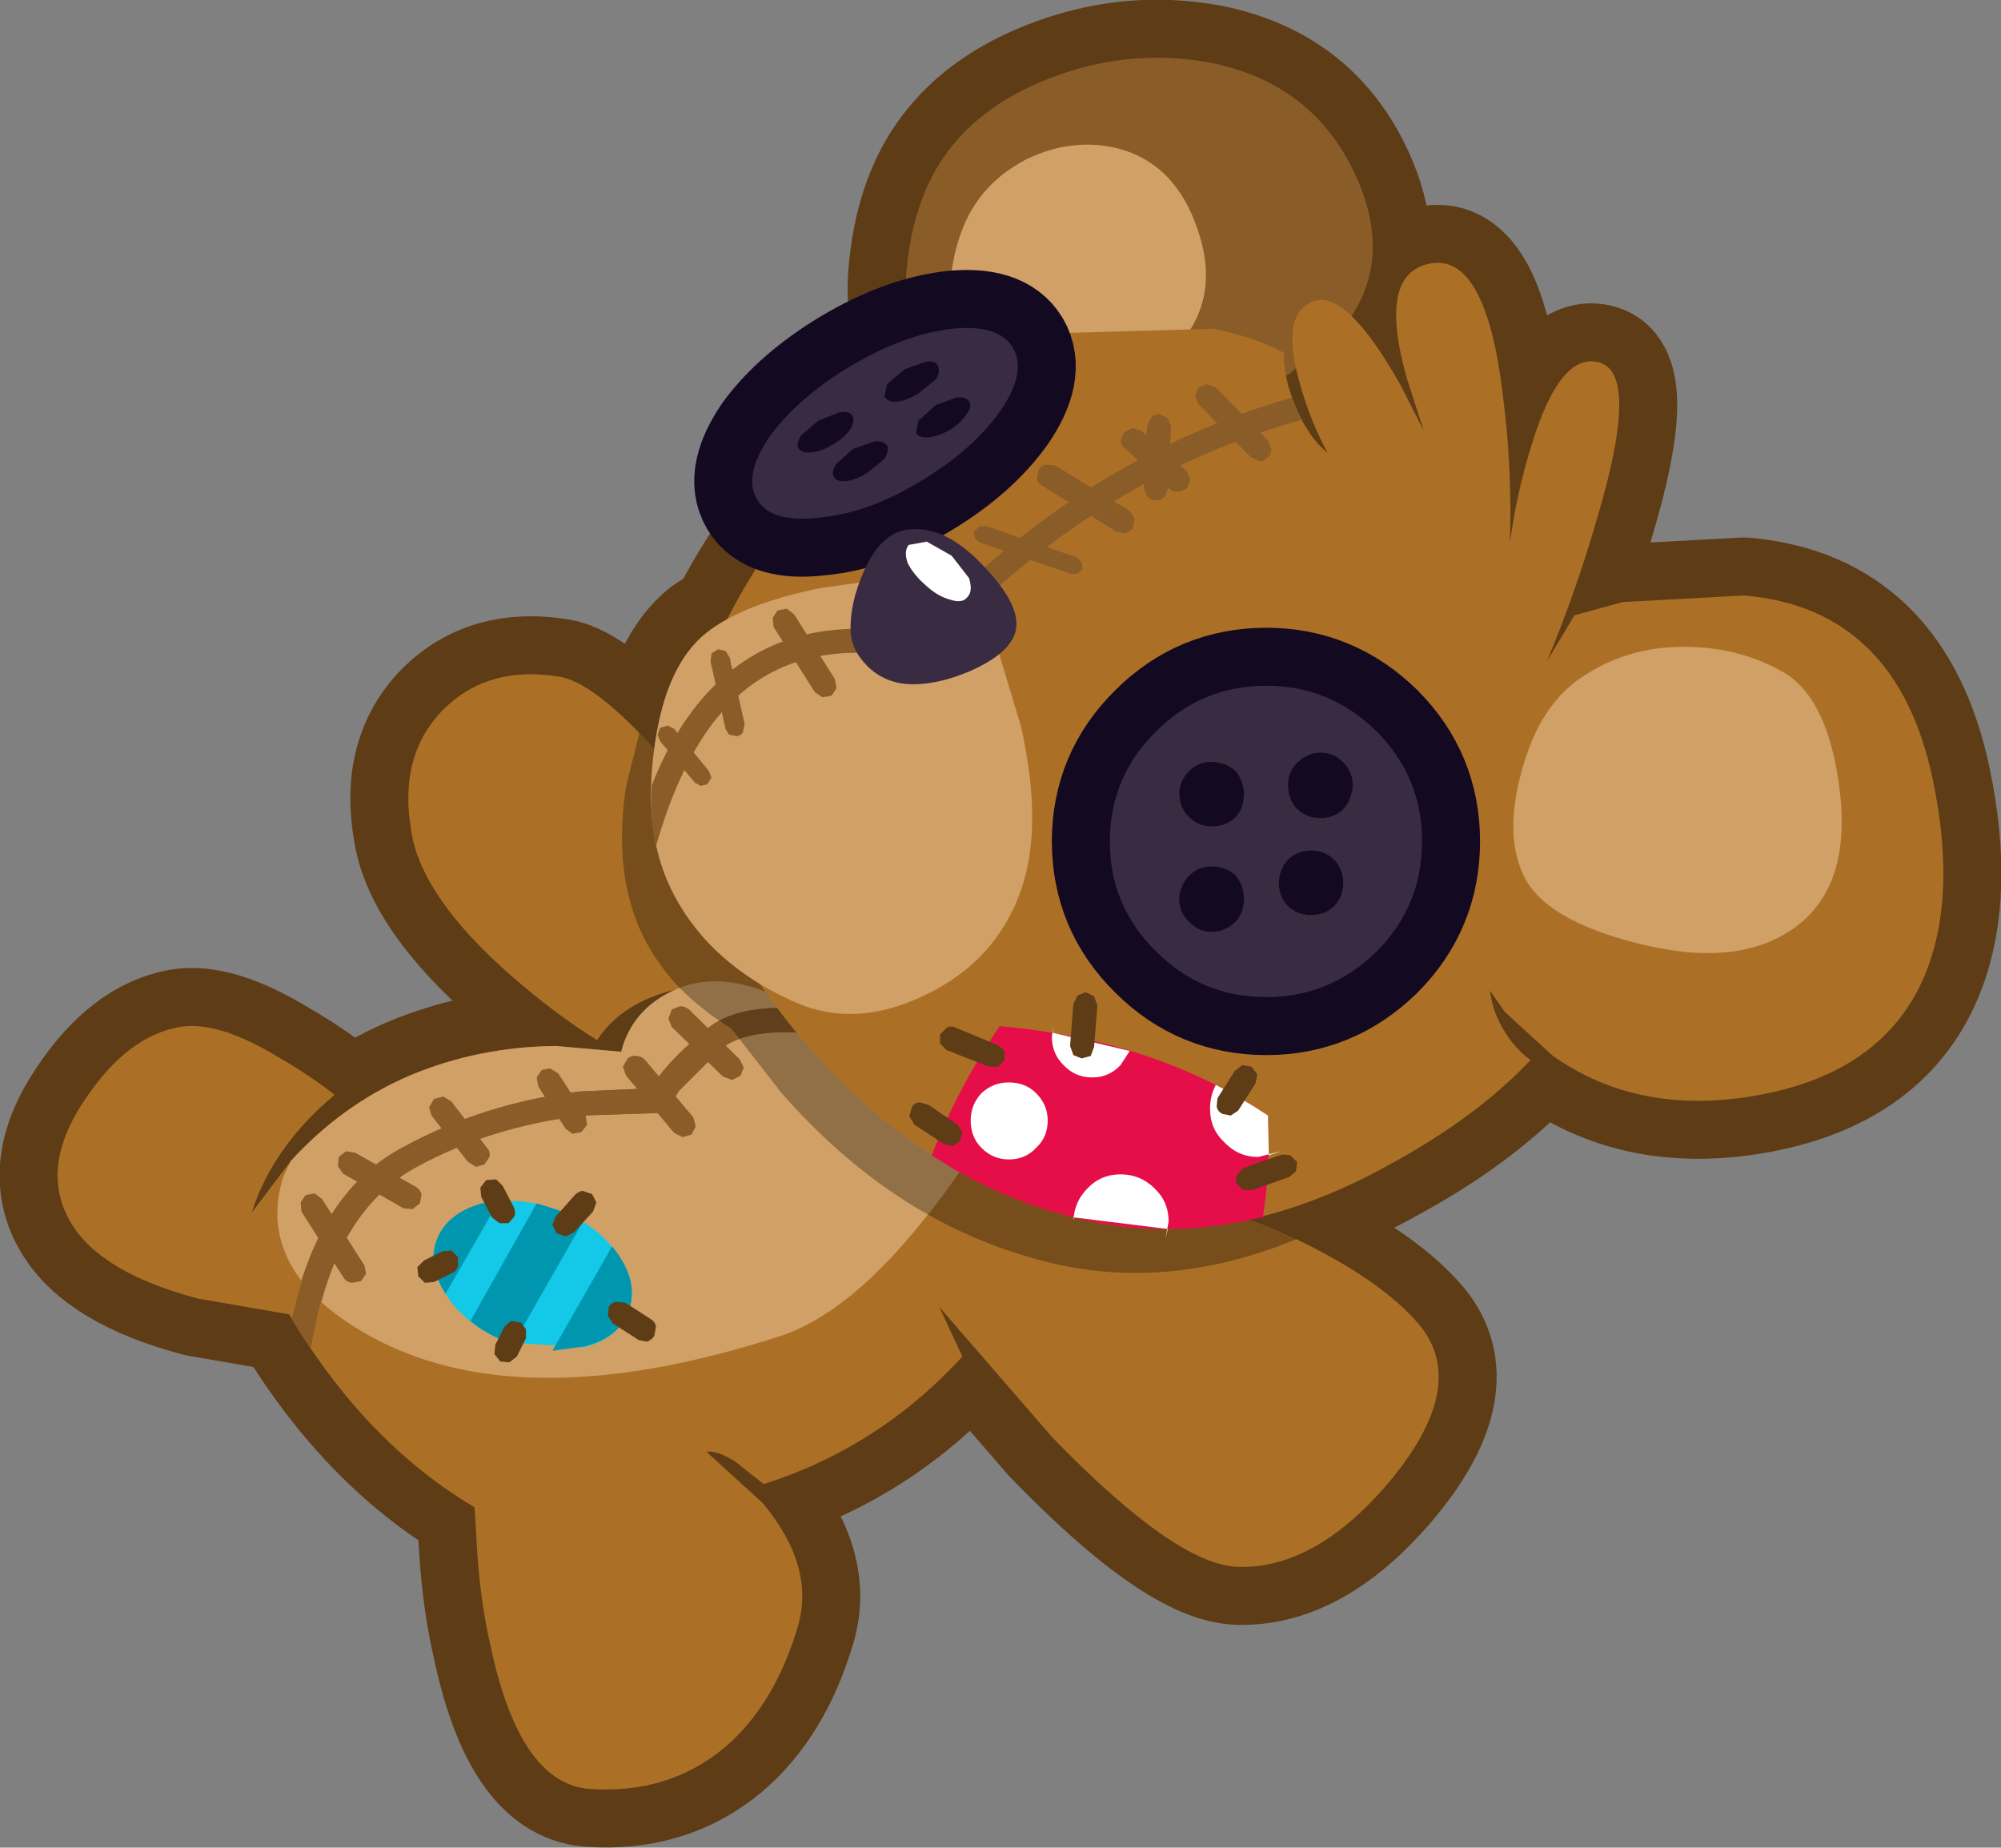 <?xml version="1.0" encoding="UTF-8" standalone="no"?>
<svg xmlns:xlink="http://www.w3.org/1999/xlink" height="111.55px" width="120.8px" xmlns="http://www.w3.org/2000/svg">
  <rect width="100%" height="100%" fill="#808080" stroke="none"/>
  <g transform="matrix(1.0, 0.0, 0.0, 1.0, 60.4, 55.75)">
    <path d="M17.25 -33.1 Q17.4 -32.05 17.9 -31.0 18.65 -29.3 19.75 -28.4 18.7 -30.35 18.1 -32.5 L17.85 -33.45 17.4 -33.15 17.25 -33.1 M12.75 -51.95 Q19.1 -50.65 21.6 -44.8 23.55 -40.2 21.2 -36.65 22.5 -35.35 24.15 -32.5 L25.55 -29.75 24.55 -32.85 Q22.7 -39.3 26.0 -39.85 29.35 -40.4 30.35 -31.7 30.9 -27.4 30.75 -22.95 31.15 -25.95 32.05 -28.85 33.8 -34.6 36.2 -33.85 38.6 -33.1 36.0 -24.4 34.75 -20.05 33.0 -15.85 L34.65 -18.6 37.55 -19.4 44.9 -19.8 Q54.15 -19.0 56.3 -8.6 57.7 -1.85 55.95 2.75 53.6 8.9 45.85 10.35 38.6 11.7 33.35 8.0 L30.45 5.35 29.55 4.05 Q29.7 5.35 30.45 6.55 31.1 7.6 32.0 8.25 28.75 11.7 23.5 14.55 13.1 20.35 3.5 17.5 -4.9 15.05 -11.5 7.55 L-14.5 3.65 Q-16.4 2.5 -17.85 0.95 -19.85 -1.3 -20.6 -3.95 -21.45 -6.95 -20.85 -10.95 -20.15 -15.65 -17.75 -17.55 L-16.45 -18.4 Q-14.1 -23.1 -9.9 -27.55 -7.05 -30.6 -4.1 -32.55 -5.95 -35.8 -5.7 -39.1 -5.35 -43.75 -3.15 -46.65 -1.05 -49.45 2.9 -51.0 7.75 -52.9 12.75 -51.95" fill="#5d3c16" fill-rule="evenodd" stroke="none"/>
    <path d="M12.75 -51.95 Q7.75 -52.9 2.9 -51.0 -1.05 -49.45 -3.15 -46.65 -5.35 -43.75 -5.7 -39.1 -5.95 -35.8 -4.1 -32.55 -7.05 -30.6 -9.9 -27.55 -14.1 -23.1 -16.45 -18.4 L-17.75 -17.55 Q-20.15 -15.65 -20.85 -10.95 -21.45 -6.95 -20.6 -3.95 -19.85 -1.3 -17.85 0.95 -16.4 2.5 -14.5 3.65 L-11.5 7.55 Q-4.9 15.05 3.5 17.5 13.1 20.35 23.5 14.55 28.75 11.7 32.0 8.25 31.1 7.6 30.45 6.55 29.7 5.35 29.55 4.05 L30.45 5.35 33.35 8.0 Q38.6 11.7 45.85 10.35 53.6 8.9 55.95 2.75 57.7 -1.85 56.3 -8.6 54.15 -19.0 44.9 -19.8 L37.55 -19.4 34.65 -18.6 33.0 -15.85 Q34.75 -20.05 36.0 -24.4 38.6 -33.1 36.2 -33.85 33.8 -34.6 32.05 -28.85 31.15 -25.95 30.75 -22.95 30.9 -27.4 30.35 -31.7 29.35 -40.4 26.0 -39.85 22.7 -39.3 24.55 -32.85 L25.55 -29.75 24.15 -32.5 Q22.5 -35.35 21.2 -36.65 23.55 -40.2 21.6 -44.8 19.1 -50.65 12.75 -51.95 M17.25 -33.1 L17.4 -33.15 17.85 -33.45 18.1 -32.5 Q18.7 -30.35 19.75 -28.4 18.65 -29.3 17.9 -31.0 17.4 -32.05 17.25 -33.1" fill="none" stroke="#5d3c16" stroke-linecap="round" stroke-linejoin="round" stroke-width="7.0"/>
    <path d="M-26.65 -14.9 Q-23.2 -14.35 -15.4 -3.65 -11.5 1.75 -8.35 6.95 -7.75 7.45 -5.2 6.4 -2.6 5.4 -2.05 5.85 L1.45 8.8 10.2 16.1 16.2 18.3 Q22.7 21.15 25.3 24.25 28.25 27.85 23.65 33.5 19.15 38.95 14.4 38.85 10.65 38.8 3.1 31.0 L-3.7 23.15 -2.3 26.15 Q-7.35 31.65 -14.3 33.85 L-16.0 32.5 Q-17.1 31.8 -17.75 31.9 L-14.35 35.0 Q-11.15 38.85 -12.25 42.5 -13.65 47.2 -16.65 49.75 -20.05 52.6 -24.85 52.25 -29.05 51.9 -30.8 43.55 -31.4 40.95 -31.6 37.8 L-31.75 35.25 Q-38.35 31.35 -42.95 23.6 L-48.45 22.65 Q-54.3 21.1 -56.1 18.1 -58.1 14.8 -55.25 10.6 -52.7 6.8 -49.55 6.25 -47.25 5.85 -43.55 8.1 -41.65 9.2 -40.2 10.35 -43.95 13.5 -45.2 17.45 L-42.85 14.35 Q-39.75 10.95 -35.7 9.2 -31.55 7.45 -26.85 7.4 L-22.9 7.75 Q-22.25 5.2 -19.65 4.0 -22.9 4.8 -24.35 7.05 -26.85 5.5 -29.55 3.15 -34.9 -1.55 -35.55 -5.45 -36.4 -10.1 -33.65 -12.9 -30.95 -15.6 -26.65 -14.9" fill="#ab7026" fill-rule="evenodd" stroke="none"/>
    <path d="M-26.65 -14.9 Q-23.2 -14.35 -15.4 -3.65 -11.5 1.75 -8.35 6.95 -7.75 7.45 -5.2 6.4 -2.6 5.4 -2.05 5.85 L1.45 8.8 10.2 16.1 16.2 18.3 Q22.7 21.15 25.3 24.25 28.25 27.85 23.65 33.5 19.15 38.95 14.4 38.85 10.65 38.8 3.1 31.0 L-3.7 23.15 -2.3 26.15 Q-7.35 31.65 -14.3 33.85 L-16.0 32.5 Q-17.1 31.8 -17.75 31.9 L-14.35 35.0 Q-11.15 38.85 -12.25 42.5 -13.65 47.2 -16.65 49.75 -20.05 52.6 -24.85 52.25 -29.05 51.9 -30.8 43.55 -31.4 40.95 -31.6 37.8 L-31.75 35.25 Q-38.35 31.35 -42.95 23.6 L-48.45 22.65 Q-54.3 21.1 -56.1 18.1 -58.1 14.8 -55.25 10.6 -52.7 6.8 -49.55 6.25 -47.25 5.85 -43.55 8.1 -41.65 9.2 -40.2 10.35 -43.95 13.5 -45.2 17.45 L-42.85 14.35 Q-39.75 10.95 -35.7 9.2 -31.55 7.45 -26.85 7.4 L-22.9 7.75 Q-22.25 5.2 -19.65 4.0 -22.9 4.8 -24.35 7.05 -26.85 5.5 -29.55 3.15 -34.9 -1.55 -35.55 -5.45 -36.4 -10.1 -33.65 -12.9 -30.95 -15.6 -26.65 -14.9 Z" fill="none" stroke="#5d3c16" stroke-linecap="round" stroke-linejoin="round" stroke-width="7.0"/>
    <path d="M-26.65 -14.9 Q-23.2 -14.35 -15.4 -3.65 -11.5 1.75 -8.35 6.95 -7.75 7.45 -5.2 6.4 -2.6 5.4 -2.05 5.85 L1.45 8.8 10.2 16.1 16.2 18.3 Q22.7 21.15 25.3 24.25 28.25 27.85 23.65 33.5 19.15 38.95 14.4 38.85 10.65 38.8 3.1 31.0 L-3.7 23.15 -2.3 26.15 Q-7.35 31.65 -14.3 33.85 L-16.0 32.5 Q-17.1 31.8 -17.75 31.9 L-14.35 35.0 Q-11.15 38.85 -12.25 42.5 -13.65 47.2 -16.65 49.75 -20.05 52.6 -24.85 52.25 -29.05 51.9 -30.8 43.55 -31.4 40.95 -31.6 37.8 L-31.75 35.25 Q-38.35 31.35 -42.95 23.6 L-48.45 22.65 Q-54.3 21.1 -56.1 18.1 -58.1 14.8 -55.25 10.6 -52.7 6.8 -49.55 6.25 -47.25 5.85 -43.55 8.1 -41.65 9.2 -40.2 10.35 -43.95 13.5 -45.2 17.45 L-42.85 14.35 Q-39.75 10.95 -35.7 9.2 -31.55 7.45 -26.85 7.4 L-22.9 7.75 Q-22.25 5.2 -19.65 4.0 -22.9 4.8 -24.35 7.05 -26.85 5.5 -29.55 3.15 -34.9 -1.55 -35.55 -5.45 -36.4 -10.1 -33.65 -12.9 -30.95 -15.6 -26.65 -14.9" fill="#ab7026" fill-rule="evenodd" stroke="none"/>
    <path d="M-8.35 6.95 Q-7.75 7.45 -5.2 6.4 -2.6 5.4 -2.05 5.85 L1.45 8.8 Q5.15 11.85 2.35 12.7 L-1.15 12.9 Q-2.55 15.35 -4.8 18.1 -9.2 23.55 -13.25 24.9 -29.15 30.05 -38.35 24.75 -43.4 21.85 -43.65 17.85 -43.7 16.55 -43.3 15.3 L-42.85 14.35 Q-39.75 10.95 -35.7 9.2 -31.55 7.45 -26.85 7.4 L-22.9 7.75 Q-22.25 5.25 -19.85 4.1 -17.0 2.7 -13.2 4.55 -11.2 5.5 -8.35 6.95" fill="#d0a067" fill-rule="evenodd" stroke="none"/>
    <path d="M-42.2 17.4 L-42.25 16.85 -41.95 16.4 -41.4 16.3 -40.95 16.65 -38.4 20.65 -38.3 21.15 -38.6 21.6 -39.15 21.7 Q-39.5 21.65 -39.65 21.4 L-42.2 17.4 M-34.95 16.35 L-35.05 16.9 -35.5 17.25 -36.05 17.2 -39.7 15.1 -40.0 14.65 -39.95 14.1 -39.5 13.75 -38.95 13.85 -35.3 15.9 Q-35.05 16.05 -34.95 16.35 M-22.6 9.2 L-22.8 8.65 -22.5 8.15 Q-22.25 7.95 -22.0 8.0 -21.7 8.0 -21.45 8.25 L-18.55 11.7 -18.4 12.25 -18.65 12.75 -19.2 12.9 -19.7 12.65 -22.6 9.2 M-28.0 9.3 L-27.7 8.85 -27.2 8.75 -26.7 9.05 -25.05 11.6 -24.95 12.15 -25.3 12.6 -25.85 12.7 -26.25 12.4 -27.9 9.85 -28.0 9.3 M-33.65 10.45 L-33.15 10.75 -31.0 13.55 Q-30.8 13.75 -30.85 14.1 L-31.15 14.55 -31.65 14.7 -32.15 14.4 -34.35 11.6 -34.5 11.1 -34.2 10.6 -33.65 10.45 M-20.05 5.75 L-19.85 5.2 -19.35 5.0 Q-19.05 5.0 -18.8 5.2 L-15.75 8.2 -15.5 8.7 -15.7 9.2 -16.2 9.45 -16.75 9.25 -19.85 6.25 -20.05 5.75" fill="#8a5c28" fill-rule="evenodd" stroke="none"/>
    <path d="M-20.6 9.25 L-20.6 9.2 Q-19.55 7.85 -17.75 6.4 -15.95 4.85 -12.0 5.15 L-9.2 5.6 -8.35 6.95 -8.5 7.05 -9.05 7.15 -12.15 6.6 Q-15.35 6.4 -16.85 7.55 L-19.45 10.15 -19.4 10.1 -20.1 11.15 -20.4 11.35 -20.75 11.45 -25.25 11.6 Q-30.75 12.25 -35.25 14.7 -39.65 17.1 -41.2 23.5 L-41.65 25.65 -42.8 23.85 -42.6 23.15 Q-40.9 16.0 -35.95 13.45 -31.15 10.85 -25.45 10.15 L-21.05 9.95 -20.6 9.25" fill="#8a5c28" fill-rule="evenodd" stroke="none"/>
    <path d="M-20.6 9.25 L-20.6 9.2 Q-19.55 7.85 -17.75 6.4 -15.95 4.85 -12.0 5.15 L-11.45 5.2 -11.9 5.2 -8.35 6.95 -8.5 7.05 -9.05 7.15 -12.15 6.6 Q-15.35 6.4 -16.85 7.55 L-19.45 10.15 -19.4 10.1 -20.1 11.15 -20.4 11.35 -20.75 11.45 -25.25 11.6 Q-30.75 12.25 -35.25 14.7 -39.4 16.95 -41.0 22.85 L-42.2 21.55 Q-40.35 15.7 -35.95 13.45 -31.15 10.85 -25.45 10.15 L-21.05 9.95 -20.6 9.25" fill="#8a5c28" fill-rule="evenodd" stroke="none"/>
    <path d="M-22.35 -1.3 Q-23.2 -4.3 -22.6 -8.3 L-21.8 -11.5 Q-19.1 -8.75 -15.4 -3.65 -11.5 1.75 -8.35 6.95 -7.7 7.45 -5.2 6.45 -2.6 5.4 -2.05 5.85 L1.45 8.8 10.25 16.1 16.25 18.3 17.9 19.05 Q9.55 22.5 1.75 20.15 -6.65 17.75 -13.25 10.2 L-16.25 6.35 Q-18.2 5.15 -19.65 3.6 -21.65 1.35 -22.35 -1.3" fill="#000000" fill-opacity="0.302" fill-rule="evenodd" stroke="none"/>
    <path d="M-3.15 -46.65 Q-1.05 -49.45 2.9 -51.0 7.75 -52.9 12.75 -51.95 19.1 -50.65 21.6 -44.8 23.9 -39.35 20.15 -35.35 L17.4 -33.15 15.95 -32.45 -0.45 -28.1 Q-1.85 -29.25 -3.25 -31.2 -6.0 -35.1 -5.7 -39.1 -5.35 -43.75 -3.15 -46.65" fill="#8a5c28" fill-rule="evenodd" stroke="none"/>
    <path d="M-1.7 -43.15 Q-0.55 -45.05 1.6 -46.15 4.3 -47.45 7.05 -46.8 10.55 -45.9 11.9 -41.9 13.2 -38.15 11.15 -35.4 L9.6 -33.85 8.8 -33.4 -0.2 -30.4 -1.75 -32.5 Q-3.3 -35.2 -3.1 -37.95 -2.9 -41.15 -1.7 -43.15" fill="#d0a067" fill-rule="evenodd" stroke="none"/>
    <path d="M24.15 -32.5 L25.55 -29.75 24.55 -32.85 Q22.7 -39.3 26.0 -39.85 29.35 -40.4 30.35 -31.7 30.9 -27.4 30.75 -22.95 31.15 -25.95 32.05 -28.85 33.8 -34.6 36.2 -33.85 38.6 -33.1 36.0 -24.4 34.75 -20.05 33.0 -15.85 L34.65 -18.6 37.55 -19.4 44.9 -19.8 Q54.15 -19.0 56.3 -8.6 57.7 -1.85 55.95 2.75 53.6 8.9 45.85 10.35 38.6 11.7 33.35 8.0 L30.45 5.35 29.55 4.05 Q29.7 5.35 30.45 6.55 31.1 7.6 32.0 8.25 28.75 11.7 23.5 14.55 13.1 20.35 3.5 17.5 -4.9 15.05 -11.5 7.55 -13.55 5.2 -15.2 2.65 L-16.4 0.55 Q-17.55 -1.15 -18.3 -3.95 -19.85 -9.5 -18.0 -14.85 -15.65 -21.5 -9.9 -27.55 -3.9 -33.9 2.2 -35.6 L12.85 -35.9 Q15.5 -35.35 17.1 -34.45 17.1 -32.8 17.9 -31.0 18.65 -29.3 19.75 -28.4 18.7 -30.35 18.1 -32.5 16.85 -36.75 18.85 -37.55 20.85 -38.35 24.15 -32.5" fill="#ab7026" fill-rule="evenodd" stroke="none"/>
    <path d="M16.05 -14.35 Q19.9 -14.35 22.7 -11.6 25.45 -8.85 25.45 -4.95 25.45 -1.05 22.7 1.7 19.9 4.45 16.05 4.45 12.15 4.45 9.4 1.7 6.6 -1.05 6.6 -4.95 6.6 -8.85 9.4 -11.6 12.15 -14.35 16.05 -14.35 M12.75 -3.45 Q11.95 -3.45 11.4 -2.9 10.8 -2.3 10.8 -1.45 10.8 -0.65 11.4 -0.1 11.95 0.5 12.75 0.5 13.6 0.5 14.2 -0.1 14.7 -0.65 14.7 -1.45 14.7 -2.3 14.2 -2.9 13.6 -3.45 12.75 -3.45 M18.75 -0.5 Q19.6 -0.5 20.15 -1.05 20.7 -1.6 20.7 -2.45 20.7 -3.25 20.15 -3.85 19.6 -4.4 18.75 -4.4 17.9 -4.4 17.35 -3.85 16.8 -3.25 16.8 -2.45 16.8 -1.6 17.35 -1.05 17.9 -0.5 18.75 -0.5 M21.25 -8.35 Q21.25 -9.15 20.7 -9.7 20.15 -10.3 19.3 -10.3 18.5 -10.3 17.9 -9.7 17.35 -9.15 17.35 -8.35 17.35 -7.5 17.9 -6.9 18.5 -6.35 19.3 -6.35 20.15 -6.35 20.7 -6.9 21.25 -7.5 21.25 -8.35 M10.8 -7.8 Q10.8 -6.95 11.4 -6.4 11.95 -5.85 12.75 -5.85 13.6 -5.85 14.2 -6.4 14.7 -6.95 14.7 -7.8 14.7 -8.6 14.2 -9.2 13.6 -9.75 12.75 -9.75 11.95 -9.75 11.4 -9.2 10.8 -8.6 10.8 -7.8" fill="#392b41" fill-rule="evenodd" stroke="none"/>
    <path d="M16.05 -14.35 Q19.9 -14.35 22.7 -11.6 25.45 -8.85 25.45 -4.95 25.45 -1.05 22.7 1.7 19.9 4.45 16.05 4.45 12.15 4.45 9.4 1.7 6.6 -1.05 6.6 -4.95 6.6 -8.85 9.4 -11.6 12.15 -14.35 16.05 -14.35 Z" fill="none" stroke="#130920" stroke-linecap="round" stroke-linejoin="round" stroke-width="7.0"/>
    <path d="M9.4 -11.6 Q12.15 -14.35 16.05 -14.35 19.9 -14.35 22.7 -11.6 25.45 -8.85 25.45 -4.95 25.45 -1.05 22.7 1.7 19.9 4.45 16.05 4.45 12.15 4.45 9.4 1.7 6.6 -1.05 6.6 -4.95 6.6 -8.85 9.4 -11.6 M18.75 -0.5 Q19.6 -0.5 20.15 -1.05 20.7 -1.6 20.7 -2.45 20.7 -3.25 20.15 -3.85 19.6 -4.4 18.75 -4.4 17.9 -4.4 17.35 -3.85 16.8 -3.25 16.8 -2.45 16.8 -1.6 17.35 -1.05 17.9 -0.5 18.75 -0.5 M12.75 -3.45 Q11.95 -3.45 11.4 -2.9 10.8 -2.3 10.8 -1.45 10.8 -0.65 11.4 -0.1 11.95 0.5 12.75 0.5 13.6 0.5 14.2 -0.1 14.7 -0.65 14.7 -1.45 14.7 -2.3 14.2 -2.9 13.6 -3.45 12.75 -3.45 M10.8 -7.8 Q10.8 -6.95 11.4 -6.4 11.95 -5.85 12.75 -5.85 13.6 -5.85 14.2 -6.4 14.7 -6.95 14.7 -7.8 14.7 -8.6 14.2 -9.2 13.6 -9.75 12.75 -9.75 11.95 -9.75 11.4 -9.2 10.8 -8.6 10.8 -7.8 M19.3 -10.3 Q18.5 -10.3 17.9 -9.7 17.35 -9.15 17.35 -8.35 17.35 -7.5 17.9 -6.9 18.5 -6.35 19.3 -6.35 20.15 -6.35 20.7 -6.9 21.25 -7.5 21.25 -8.35 21.25 -9.15 20.7 -9.7 20.15 -10.3 19.3 -10.3" fill="#392b41" fill-rule="evenodd" stroke="none"/>
    <path d="M19.3 -10.3 Q20.15 -10.3 20.7 -9.7 21.25 -9.15 21.25 -8.35 21.25 -7.5 20.7 -6.9 20.15 -6.35 19.3 -6.35 18.5 -6.35 17.9 -6.9 17.35 -7.5 17.35 -8.35 17.35 -9.15 17.9 -9.7 18.5 -10.3 19.3 -10.3 M10.8 -7.8 Q10.8 -8.6 11.4 -9.2 11.95 -9.75 12.75 -9.75 13.6 -9.75 14.2 -9.2 14.7 -8.6 14.7 -7.8 14.7 -6.95 14.2 -6.4 13.6 -5.85 12.75 -5.85 11.95 -5.85 11.4 -6.4 10.8 -6.95 10.8 -7.8 M12.75 -3.45 Q13.6 -3.45 14.2 -2.9 14.7 -2.3 14.7 -1.45 14.7 -0.65 14.2 -0.1 13.6 0.5 12.75 0.5 11.95 0.5 11.4 -0.1 10.8 -0.65 10.8 -1.45 10.8 -2.3 11.4 -2.9 11.95 -3.45 12.75 -3.45 M18.75 -0.5 Q17.9 -0.5 17.35 -1.05 16.8 -1.6 16.8 -2.45 16.8 -3.25 17.35 -3.85 17.9 -4.4 18.75 -4.4 19.6 -4.4 20.15 -3.85 20.7 -3.25 20.7 -2.45 20.7 -1.6 20.15 -1.05 19.6 -0.5 18.75 -0.5" fill="#130920" fill-rule="evenodd" stroke="none"/>
    <path d="M35.3 -15.0 Q38.0 -16.75 41.45 -16.7 44.65 -16.65 47.2 -15.2 49.95 -13.65 50.65 -8.15 51.4 -2.25 47.95 0.25 44.5 2.75 38.45 1.2 32.9 -0.2 31.6 -2.85 30.4 -5.3 31.45 -9.15 32.55 -13.3 35.3 -15.0" fill="#d0a067" fill-rule="evenodd" stroke="none"/>
    <path d="M-10.95 -24.5 Q-13.85 -24.15 -14.7 -25.6 -15.55 -27.05 -13.9 -29.45 -12.2 -31.75 -9.05 -33.65 -5.85 -35.55 -2.95 -35.9 -0.1 -36.2 0.75 -34.75 1.6 -33.3 0.0 -30.95 -1.7 -28.55 -4.9 -26.65 -8.05 -24.75 -10.95 -24.5" fill="#392b41" fill-rule="evenodd" stroke="none"/>
    <path d="M-10.95 -24.5 Q-13.85 -24.15 -14.7 -25.6 -15.55 -27.05 -13.9 -29.45 -12.2 -31.75 -9.05 -33.65 -5.85 -35.55 -2.95 -35.9 -0.1 -36.2 0.75 -34.75 1.6 -33.3 0.0 -30.95 -1.7 -28.55 -4.9 -26.65 -8.05 -24.75 -10.95 -24.5 Z" fill="none" stroke="#130920" stroke-linecap="round" stroke-linejoin="round" stroke-width="7.0"/>
    <path d="M-10.95 -24.5 Q-13.85 -24.15 -14.7 -25.6 -15.55 -27.05 -13.9 -29.45 -12.2 -31.75 -9.05 -33.65 -5.85 -35.55 -2.95 -35.9 -0.1 -36.2 0.75 -34.75 1.6 -33.3 0.0 -30.95 -1.7 -28.55 -4.9 -26.65 -8.05 -24.75 -10.95 -24.5" fill="#392b41" fill-rule="evenodd" stroke="none"/>
    <path d="M-4.55 -33.9 Q-3.95 -34.0 -3.8 -33.7 -3.6 -33.35 -3.9 -32.85 L-4.95 -32.0 Q-5.6 -31.6 -6.2 -31.5 -6.8 -31.45 -7.0 -31.8 L-6.85 -32.55 -5.8 -33.45 -4.55 -33.9 M-3.05 -29.8 Q-3.75 -29.4 -4.35 -29.35 -4.9 -29.3 -5.1 -29.6 L-4.95 -30.35 -3.9 -31.3 -2.65 -31.75 Q-2.05 -31.8 -1.9 -31.5 -1.7 -31.2 -2.05 -30.75 -2.4 -30.2 -3.05 -29.8 M-10.05 -26.95 Q-10.25 -27.25 -9.9 -27.75 L-8.9 -28.65 -7.6 -29.1 Q-7.05 -29.15 -6.85 -28.85 -6.7 -28.55 -7.0 -28.05 L-8.05 -27.2 Q-8.7 -26.8 -9.3 -26.7 -9.9 -26.65 -10.05 -26.95 M-10.15 -28.9 Q-10.8 -28.5 -11.35 -28.45 -12.0 -28.35 -12.2 -28.7 -12.35 -29.0 -12.0 -29.5 L-11.0 -30.35 -9.75 -30.85 Q-9.1 -30.95 -8.95 -30.65 -8.75 -30.3 -9.1 -29.8 -9.45 -29.3 -10.15 -28.9" fill="#130920" fill-rule="evenodd" stroke="none"/>
    <path d="M17.9 -31.0 L18.15 -30.4 Q3.7 -26.3 -6.65 -13.45 -6.85 -13.25 -7.15 -13.2 L-7.65 -13.35 -7.95 -13.85 -7.75 -14.35 Q2.85 -27.5 17.6 -31.75 L17.9 -31.0" fill="#8a5c28" fill-rule="evenodd" stroke="none"/>
    <path d="M-0.3 -17.0 L1.25 -11.85 Q2.55 -5.95 1.3 -2.2 -0.15 2.2 -4.5 4.3 -8.7 6.35 -12.3 4.8 -15.65 3.35 -17.85 0.95 -19.85 -1.3 -20.6 -3.95 -21.45 -6.95 -20.85 -10.95 -20.15 -15.65 -17.75 -17.55 -15.55 -19.3 -10.85 -20.25 L-6.6 -20.85 -0.3 -17.0" fill="#d0a067" fill-rule="evenodd" stroke="none"/>
    <path d="M-6.05 -17.35 Q-5.85 -17.15 -5.9 -16.8 -5.9 -16.5 -6.15 -16.35 L-6.7 -16.2 Q-13.55 -17.1 -17.4 -12.05 -19.5 -9.25 -20.8 -4.65 -21.15 -6.35 -21.05 -8.35 -20.0 -11.0 -18.55 -12.9 -14.2 -18.6 -6.5 -17.65 -6.2 -17.6 -6.05 -17.35" fill="#8a5c28" fill-rule="evenodd" stroke="none"/>
    <path d="M-5.6 -14.45 Q-7.05 -14.55 -8.05 -15.55 -9.0 -16.5 -9.05 -17.65 -9.1 -19.35 -8.25 -21.25 -7.15 -23.8 -5.25 -23.8 -3.15 -23.9 -0.9 -21.45 1.3 -19.1 0.9 -17.6 0.55 -16.3 -1.8 -15.25 -3.9 -14.35 -5.6 -14.45" fill="#392b41" fill-rule="evenodd" stroke="none"/>
    <path d="M-3.05 -19.55 Q-3.8 -19.75 -4.5 -20.4 -5.25 -21.05 -5.6 -21.75 -5.85 -22.45 -5.55 -22.85 L-4.45 -23.05 -2.95 -22.2 -1.9 -20.85 Q-1.65 -20.05 -2.0 -19.7 -2.3 -19.3 -3.05 -19.55" fill="#ffffff" fill-rule="evenodd" stroke="none"/>
    <path d="M4.65 -21.1 L4.25 -21.1 -1.25 -23.0 -1.55 -23.25 -1.6 -23.65 -1.3 -23.95 -0.9 -24.0 4.6 -22.1 4.9 -21.8 4.95 -21.4 4.65 -21.1 M2.2 -26.85 L2.3 -27.4 Q2.45 -27.65 2.75 -27.7 L3.3 -27.65 7.8 -24.9 8.1 -24.45 8.0 -23.9 Q7.85 -23.65 7.55 -23.55 L7.0 -23.65 2.55 -26.4 Q2.25 -26.55 2.2 -26.85 M8.8 -29.45 L8.85 -30.05 9.1 -30.55 Q9.3 -30.75 9.6 -30.75 L10.1 -30.5 10.3 -30.0 10.2 -28.2 11.25 -27.3 11.45 -26.8 11.25 -26.25 10.75 -26.05 Q10.45 -26.05 10.25 -26.2 L10.1 -26.3 10.1 -26.25 9.9 -25.75 Q9.65 -25.5 9.35 -25.55 9.05 -25.55 8.85 -25.8 L8.65 -26.3 8.75 -27.55 7.55 -28.65 Q7.25 -28.85 7.25 -29.15 L7.45 -29.65 7.95 -29.9 8.5 -29.75 8.8 -29.45 M12.45 -32.55 L13.0 -32.35 16.15 -29.15 16.35 -28.65 Q16.35 -28.35 16.15 -28.15 15.9 -27.9 15.65 -27.9 L15.1 -28.15 11.95 -31.35 11.75 -31.85 11.95 -32.35 12.45 -32.55" fill="#8a5c28" fill-rule="evenodd" stroke="none"/>
    <path d="M-20.55 -11.0 L-20.7 -11.4 -20.55 -11.8 -20.1 -11.95 -19.7 -11.75 -17.6 -9.2 -17.45 -8.8 -17.7 -8.4 -18.1 -8.3 -18.45 -8.5 -20.55 -11.0 M-16.6 -16.45 L-16.35 -16.05 -15.45 -12.05 -15.55 -11.55 Q-15.65 -11.35 -15.9 -11.3 L-16.4 -11.4 -16.6 -11.75 -17.5 -15.8 -17.45 -16.3 -17.05 -16.55 -16.6 -16.45 M-12.9 -19.0 L-12.45 -18.65 -10.0 -14.75 -9.9 -14.2 -10.2 -13.75 -10.75 -13.65 -11.2 -13.95 -13.7 -17.9 -13.75 -18.45 -13.45 -18.9 -12.9 -19.0" fill="#8a5c28" fill-rule="evenodd" stroke="none"/>
    <path d="M15.8 18.05 L15.9 17.7 Q9.55 19.3 3.5 17.5 -0.6 16.35 -4.15 14.0 -2.65 10.05 -0.05 6.2 9.4 7.05 16.15 11.6 16.3 14.95 15.8 18.05" fill="#e50e49" fill-rule="evenodd" stroke="none"/>
    <path d="M13.0 9.75 Q14.65 10.6 16.15 11.6 L16.2 14.0 16.95 13.75 15.55 14.1 Q14.35 14.1 13.5 13.2 12.65 12.4 12.65 11.2 12.65 10.4 13.0 9.75 M0.5 9.6 Q1.5 9.6 2.15 10.25 2.85 10.95 2.85 11.9 2.85 12.9 2.15 13.55 1.5 14.25 0.5 14.25 -0.45 14.25 -1.15 13.55 -1.8 12.9 -1.8 11.9 -1.8 10.95 -1.15 10.25 -0.45 9.6 0.5 9.6 M5.55 9.3 Q4.5 9.3 3.8 8.55 3.1 7.85 3.1 6.85 L3.2 6.1 3.15 6.6 7.8 7.7 7.25 8.55 Q6.55 9.3 5.55 9.3 M5.25 16.0 Q6.05 15.15 7.25 15.15 8.45 15.15 9.3 16.0 10.15 16.8 10.15 18.0 L9.95 19.05 10.1 18.45 4.45 17.75 4.4 17.95 Q4.45 16.8 5.25 16.0" fill="#ffffff" fill-rule="evenodd" stroke="none"/>
    <path d="M-25.15 25.6 L-29.7 25.3 Q-32.1 24.4 -33.35 22.6 -34.65 20.8 -34.05 19.15 -33.45 17.55 -31.3 17.0 -29.15 16.4 -26.75 17.3 -24.35 18.15 -23.1 20.0 -21.85 21.8 -22.45 23.4 -23.05 25.05 -25.15 25.6" fill="#13c9e7" fill-rule="evenodd" stroke="none"/>
    <path d="M-25.2 18.0 L-29.65 25.8 -29.4 25.4 -29.7 25.3 Q-31.05 24.8 -32.0 24.0 L-28.0 16.9 -26.75 17.3 Q-25.9 17.6 -25.2 18.0 M-23.1 19.95 Q-21.85 21.75 -22.45 23.4 -23.05 25.05 -25.2 25.55 L-27.05 25.8 -23.45 19.5 -23.1 19.95 M-30.3 16.8 L-29.9 16.1 -33.5 22.35 Q-34.6 20.65 -34.05 19.15 -33.45 17.5 -31.3 16.9 L-30.3 16.8" fill="#0096af" fill-rule="evenodd" stroke="none"/>
    <path d="M17.0 13.95 L17.5 14.0 17.9 14.4 17.85 14.95 17.45 15.3 15.2 16.1 14.65 16.1 14.25 15.7 Q14.15 15.4 14.3 15.15 L14.7 14.75 17.0 13.95 M5.65 4.4 L5.85 4.95 5.65 7.45 5.45 8.0 4.9 8.15 4.4 7.95 4.2 7.4 4.4 4.85 4.65 4.35 5.15 4.15 5.65 4.4 M-5.35 11.1 Q-5.25 10.85 -4.9 10.8 L-4.35 10.95 -2.6 12.15 -2.3 12.6 -2.45 13.15 -2.9 13.45 -3.45 13.3 -5.2 12.15 -5.5 11.65 -5.35 11.1 M-3.25 6.3 Q-2.95 6.15 -2.7 6.3 L-0.15 7.35 0.25 7.7 0.25 8.25 -0.15 8.65 -0.7 8.65 -3.25 7.65 -3.65 7.25 -3.65 6.7 -3.25 6.3 M14.6 8.55 L15.15 8.65 15.5 9.1 15.4 9.65 14.35 11.3 13.9 11.6 13.4 11.5 Q13.1 11.35 13.05 11.05 L13.1 10.55 14.15 8.9 14.6 8.55" fill="#5d3c16" fill-rule="evenodd" stroke="none"/>
    <path d="M-21.1 23.9 Q-20.85 24.05 -20.8 24.35 L-20.9 24.9 Q-21.05 25.15 -21.35 25.25 L-21.85 25.15 -23.4 24.15 -23.7 23.7 -23.65 23.15 Q-23.5 22.9 -23.2 22.85 L-22.65 22.9 -21.1 23.9 M-28.65 24.5 L-28.65 25.05 -29.2 26.15 -29.65 26.5 -30.2 26.45 -30.55 26.0 -30.5 25.45 -29.95 24.35 -29.55 24.0 -28.95 24.1 -28.65 24.5 M-33.7 19.8 L-33.15 19.75 -32.75 20.15 -32.75 20.7 Q-32.85 21.0 -33.1 21.1 L-34.2 21.65 -34.75 21.7 -35.15 21.3 -35.2 20.75 -34.8 20.35 -33.7 19.8 M-30.45 15.45 L-30.05 15.85 -29.4 17.1 Q-29.25 17.4 -29.35 17.7 L-29.7 18.1 -30.25 18.1 -30.7 17.75 -31.35 16.5 -31.4 15.95 -31.05 15.5 -30.45 15.45 M-25.7 16.4 Q-25.45 16.15 -25.2 16.15 L-24.65 16.35 -24.4 16.85 -24.6 17.4 -25.75 18.65 -26.25 18.9 -26.8 18.7 -27.05 18.2 -26.85 17.7 -25.7 16.4" fill="#5d3c16" fill-rule="evenodd" stroke="none"/>
  </g>
</svg>

